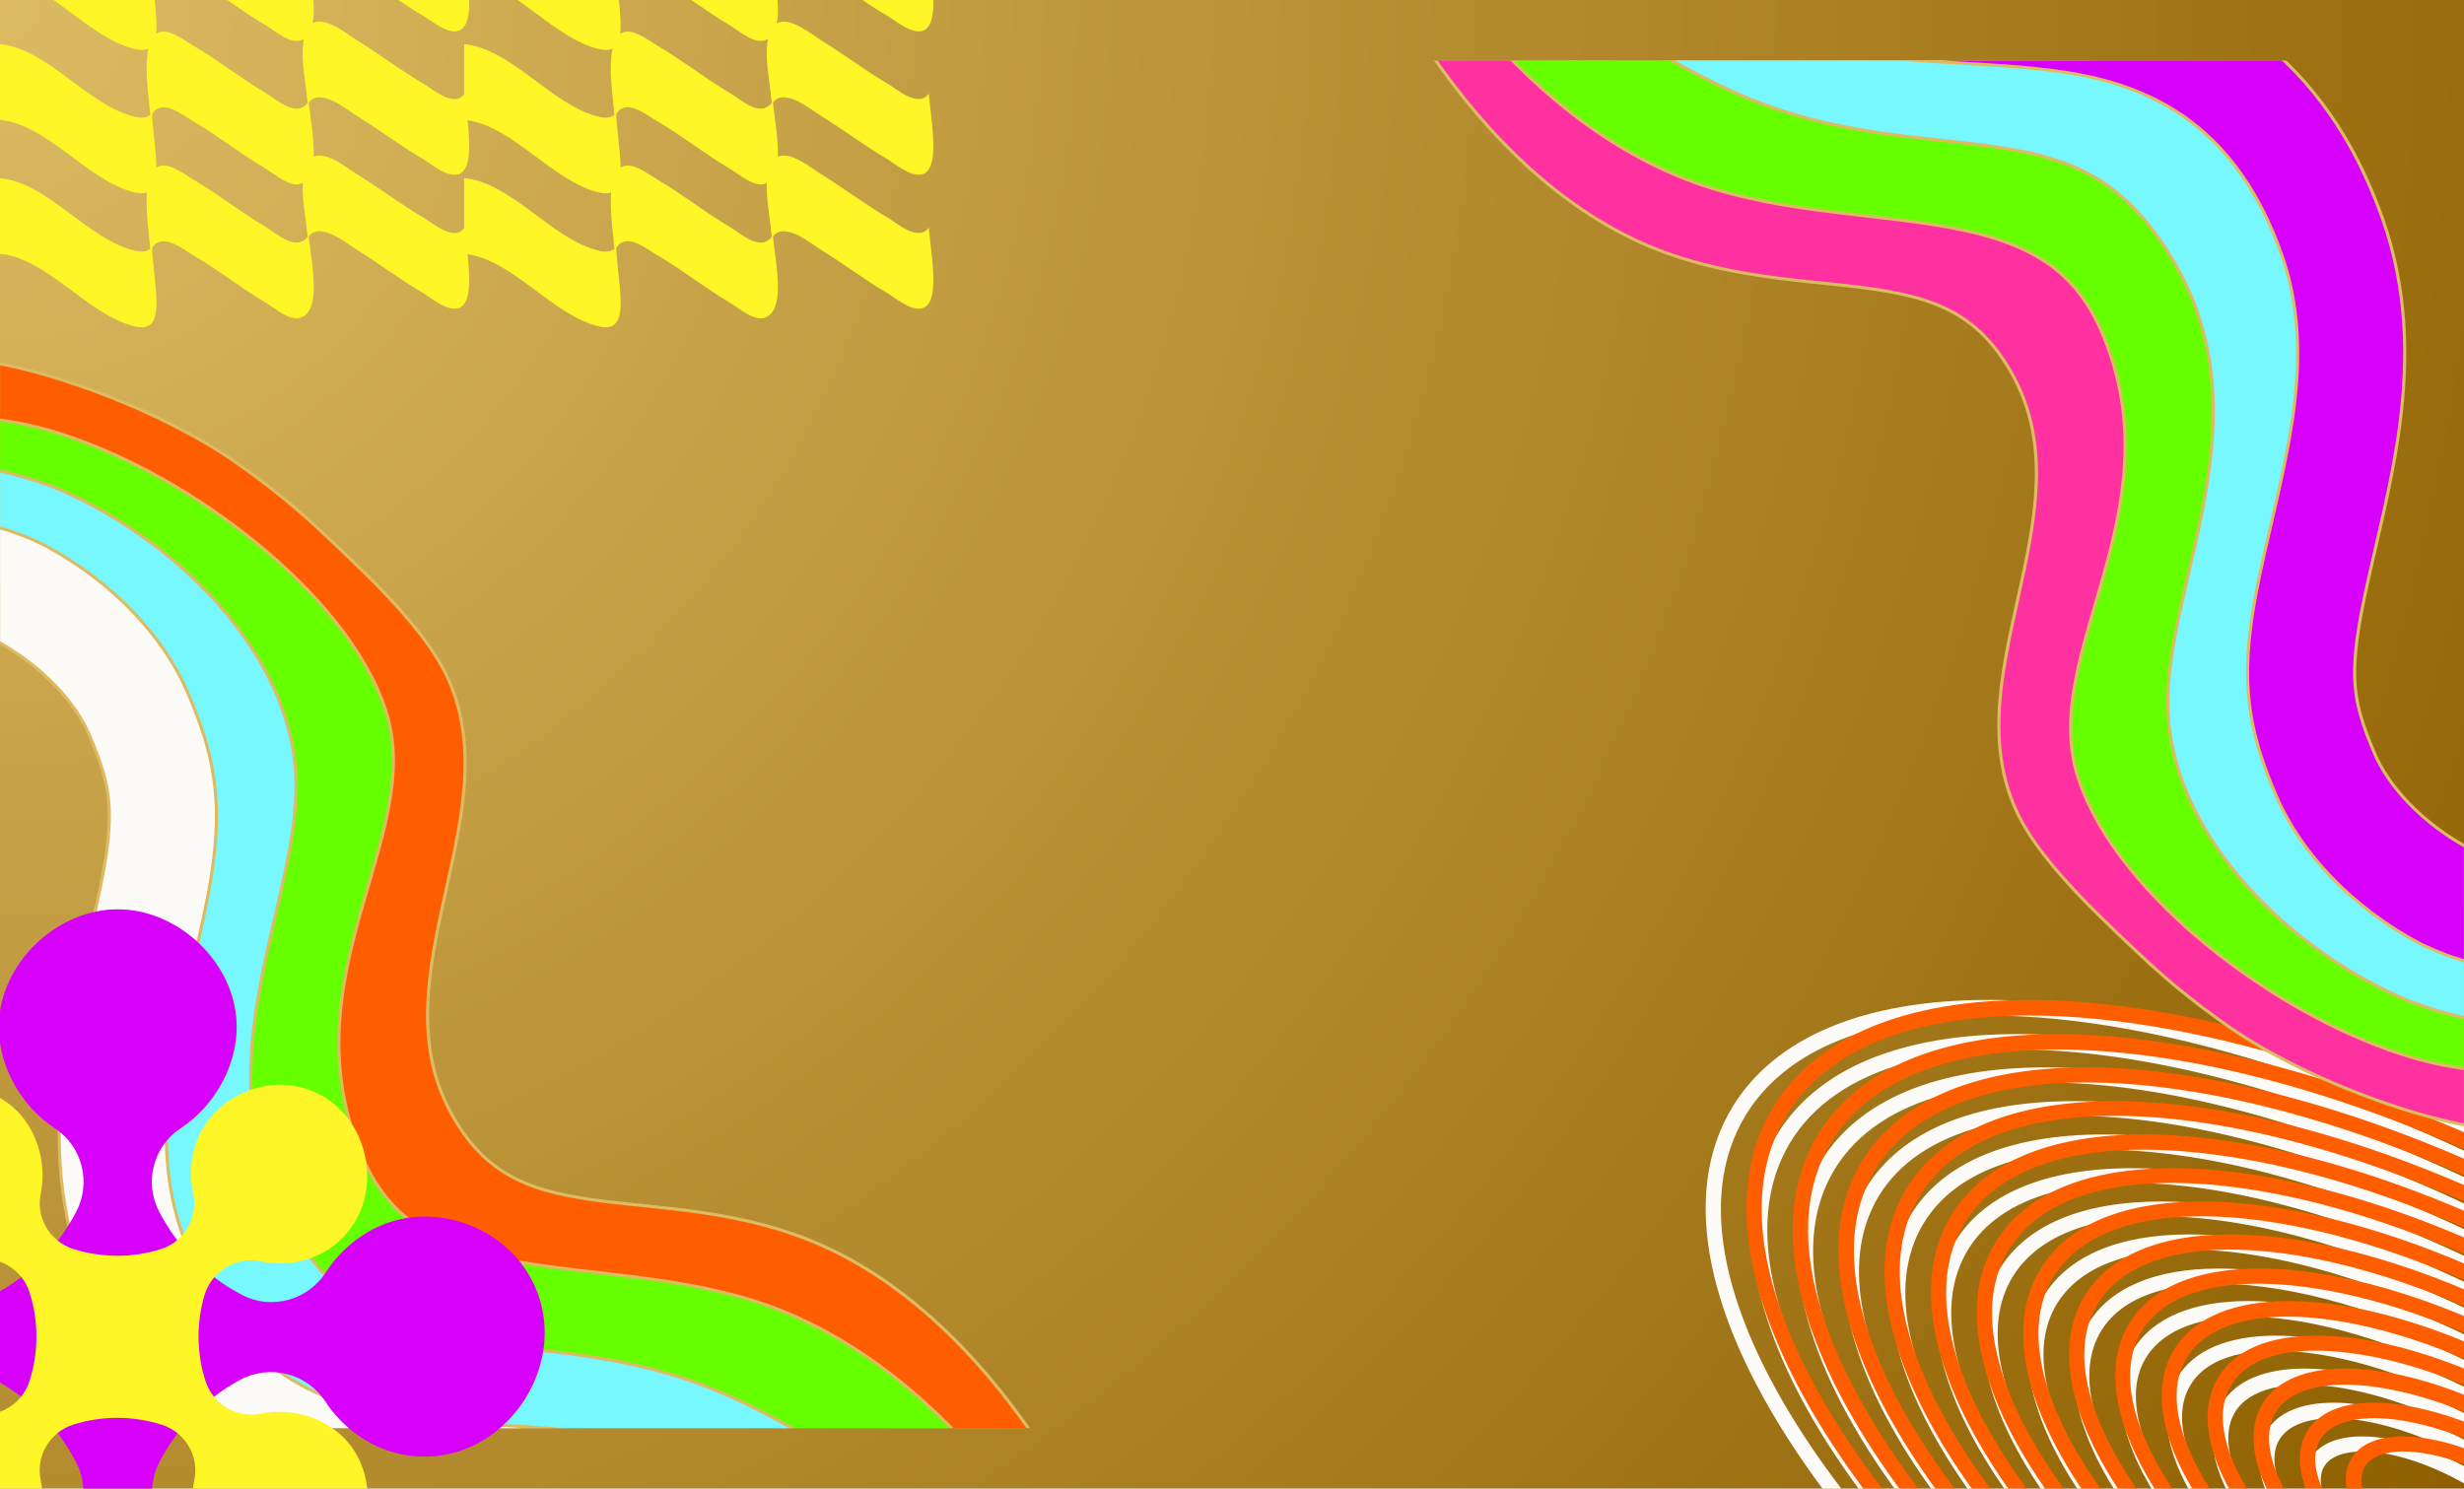 <svg xmlns="http://www.w3.org/2000/svg" xmlns:xlink="http://www.w3.org/1999/xlink" width="1324" zoomAndPan="magnify" viewBox="0 0 993 600" height="800" preserveAspectRatio="xMidYMid meet" version="1.0"><defs><radialGradient gradientTransform="matrix(1, 0, 0, 1, 0, 0)" gradientUnits="userSpaceOnUse" r="1160.194" cx="0" id="b77c79ef7f" cy="0" fx="0" fy="0"><stop stop-opacity="1" stop-color="rgb(86.577%, 73.16%, 38.647%)" offset="0"/><stop stop-opacity="1" stop-color="rgb(86.395%, 72.951%, 38.42%)" offset="0.008"/><stop stop-opacity="1" stop-color="rgb(86.275%, 72.81%, 38.268%)" offset="0.012"/><stop stop-opacity="1" stop-color="rgb(86.154%, 72.672%, 38.116%)" offset="0.016"/><stop stop-opacity="1" stop-color="rgb(86.032%, 72.531%, 37.965%)" offset="0.02"/><stop stop-opacity="1" stop-color="rgb(85.912%, 72.392%, 37.814%)" offset="0.023"/><stop stop-opacity="1" stop-color="rgb(85.791%, 72.253%, 37.662%)" offset="0.027"/><stop stop-opacity="1" stop-color="rgb(85.669%, 72.113%, 37.511%)" offset="0.031"/><stop stop-opacity="1" stop-color="rgb(85.548%, 71.974%, 37.36%)" offset="0.035"/><stop stop-opacity="1" stop-color="rgb(85.428%, 71.834%, 37.207%)" offset="0.039"/><stop stop-opacity="1" stop-color="rgb(85.306%, 71.695%, 37.056%)" offset="0.043"/><stop stop-opacity="1" stop-color="rgb(85.185%, 71.556%, 36.905%)" offset="0.047"/><stop stop-opacity="1" stop-color="rgb(85.065%, 71.416%, 36.752%)" offset="0.051"/><stop stop-opacity="1" stop-color="rgb(84.943%, 71.277%, 36.601%)" offset="0.055"/><stop stop-opacity="1" stop-color="rgb(84.822%, 71.138%, 36.45%)" offset="0.059"/><stop stop-opacity="1" stop-color="rgb(84.7%, 70.998%, 36.298%)" offset="0.062"/><stop stop-opacity="1" stop-color="rgb(84.579%, 70.859%, 36.147%)" offset="0.066"/><stop stop-opacity="1" stop-color="rgb(84.459%, 70.718%, 35.995%)" offset="0.07"/><stop stop-opacity="1" stop-color="rgb(84.337%, 70.58%, 35.843%)" offset="0.074"/><stop stop-opacity="1" stop-color="rgb(84.216%, 70.441%, 35.692%)" offset="0.078"/><stop stop-opacity="1" stop-color="rgb(84.096%, 70.3%, 35.541%)" offset="0.082"/><stop stop-opacity="1" stop-color="rgb(83.974%, 70.161%, 35.388%)" offset="0.086"/><stop stop-opacity="1" stop-color="rgb(83.853%, 70.021%, 35.237%)" offset="0.09"/><stop stop-opacity="1" stop-color="rgb(83.733%, 69.882%, 35.086%)" offset="0.094"/><stop stop-opacity="1" stop-color="rgb(83.611%, 69.743%, 34.933%)" offset="0.098"/><stop stop-opacity="1" stop-color="rgb(83.49%, 69.603%, 34.782%)" offset="0.102"/><stop stop-opacity="1" stop-color="rgb(83.368%, 69.464%, 34.631%)" offset="0.105"/><stop stop-opacity="1" stop-color="rgb(83.247%, 69.324%, 34.479%)" offset="0.109"/><stop stop-opacity="1" stop-color="rgb(83.127%, 69.185%, 34.328%)" offset="0.113"/><stop stop-opacity="1" stop-color="rgb(83.005%, 69.046%, 34.177%)" offset="0.117"/><stop stop-opacity="1" stop-color="rgb(82.884%, 68.906%, 34.024%)" offset="0.121"/><stop stop-opacity="1" stop-color="rgb(82.764%, 68.767%, 33.873%)" offset="0.125"/><stop stop-opacity="1" stop-color="rgb(82.642%, 68.626%, 33.722%)" offset="0.129"/><stop stop-opacity="1" stop-color="rgb(82.521%, 68.488%, 33.569%)" offset="0.133"/><stop stop-opacity="1" stop-color="rgb(82.401%, 68.349%, 33.418%)" offset="0.137"/><stop stop-opacity="1" stop-color="rgb(82.278%, 68.208%, 33.267%)" offset="0.141"/><stop stop-opacity="1" stop-color="rgb(82.158%, 68.069%, 33.115%)" offset="0.145"/><stop stop-opacity="1" stop-color="rgb(82.037%, 67.929%, 32.964%)" offset="0.148"/><stop stop-opacity="1" stop-color="rgb(81.915%, 67.79%, 32.812%)" offset="0.152"/><stop stop-opacity="1" stop-color="rgb(81.795%, 67.651%, 32.66%)" offset="0.156"/><stop stop-opacity="1" stop-color="rgb(81.673%, 67.511%, 32.509%)" offset="0.16"/><stop stop-opacity="1" stop-color="rgb(81.552%, 67.372%, 32.358%)" offset="0.164"/><stop stop-opacity="1" stop-color="rgb(81.432%, 67.233%, 32.205%)" offset="0.168"/><stop stop-opacity="1" stop-color="rgb(81.31%, 67.093%, 32.054%)" offset="0.172"/><stop stop-opacity="1" stop-color="rgb(81.189%, 66.954%, 31.903%)" offset="0.176"/><stop stop-opacity="1" stop-color="rgb(81.068%, 66.814%, 31.75%)" offset="0.18"/><stop stop-opacity="1" stop-color="rgb(80.946%, 66.675%, 31.599%)" offset="0.184"/><stop stop-opacity="1" stop-color="rgb(80.826%, 66.536%, 31.448%)" offset="0.188"/><stop stop-opacity="1" stop-color="rgb(80.705%, 66.396%, 31.296%)" offset="0.191"/><stop stop-opacity="1" stop-color="rgb(80.583%, 66.257%, 31.145%)" offset="0.195"/><stop stop-opacity="1" stop-color="rgb(80.463%, 66.116%, 30.994%)" offset="0.199"/><stop stop-opacity="1" stop-color="rgb(80.341%, 65.977%, 30.841%)" offset="0.203"/><stop stop-opacity="1" stop-color="rgb(80.22%, 65.839%, 30.69%)" offset="0.207"/><stop stop-opacity="1" stop-color="rgb(80.099%, 65.698%, 30.539%)" offset="0.211"/><stop stop-opacity="1" stop-color="rgb(79.977%, 65.559%, 30.386%)" offset="0.215"/><stop stop-opacity="1" stop-color="rgb(79.857%, 65.419%, 30.235%)" offset="0.219"/><stop stop-opacity="1" stop-color="rgb(79.736%, 65.28%, 30.084%)" offset="0.223"/><stop stop-opacity="1" stop-color="rgb(79.614%, 65.141%, 29.932%)" offset="0.227"/><stop stop-opacity="1" stop-color="rgb(79.494%, 65.001%, 29.781%)" offset="0.23"/><stop stop-opacity="1" stop-color="rgb(79.373%, 64.862%, 29.63%)" offset="0.234"/><stop stop-opacity="1" stop-color="rgb(79.251%, 64.722%, 29.477%)" offset="0.238"/><stop stop-opacity="1" stop-color="rgb(79.131%, 64.583%, 29.326%)" offset="0.242"/><stop stop-opacity="1" stop-color="rgb(79.01%, 64.444%, 29.175%)" offset="0.246"/><stop stop-opacity="1" stop-color="rgb(78.888%, 64.304%, 29.022%)" offset="0.25"/><stop stop-opacity="1" stop-color="rgb(78.706%, 64.095%, 28.795%)" offset="0.254"/><stop stop-opacity="1" stop-color="rgb(78.464%, 63.815%, 28.493%)" offset="0.262"/><stop stop-opacity="1" stop-color="rgb(78.223%, 63.538%, 28.189%)" offset="0.27"/><stop stop-opacity="1" stop-color="rgb(77.98%, 63.258%, 27.887%)" offset="0.277"/><stop stop-opacity="1" stop-color="rgb(77.737%, 62.979%, 27.583%)" offset="0.285"/><stop stop-opacity="1" stop-color="rgb(77.495%, 62.7%, 27.28%)" offset="0.293"/><stop stop-opacity="1" stop-color="rgb(77.254%, 62.421%, 26.978%)" offset="0.301"/><stop stop-opacity="1" stop-color="rgb(77.011%, 62.143%, 26.674%)" offset="0.309"/><stop stop-opacity="1" stop-color="rgb(76.768%, 61.864%, 26.37%)" offset="0.316"/><stop stop-opacity="1" stop-color="rgb(76.527%, 61.584%, 26.068%)" offset="0.324"/><stop stop-opacity="1" stop-color="rgb(76.285%, 61.305%, 25.764%)" offset="0.332"/><stop stop-opacity="1" stop-color="rgb(76.042%, 61.028%, 25.461%)" offset="0.34"/><stop stop-opacity="1" stop-color="rgb(75.8%, 60.748%, 25.159%)" offset="0.348"/><stop stop-opacity="1" stop-color="rgb(75.558%, 60.469%, 24.855%)" offset="0.355"/><stop stop-opacity="1" stop-color="rgb(75.316%, 60.19%, 24.551%)" offset="0.363"/><stop stop-opacity="1" stop-color="rgb(75.073%, 59.911%, 24.249%)" offset="0.371"/><stop stop-opacity="1" stop-color="rgb(74.832%, 59.633%, 23.946%)" offset="0.379"/><stop stop-opacity="1" stop-color="rgb(74.59%, 59.354%, 23.642%)" offset="0.387"/><stop stop-opacity="1" stop-color="rgb(74.347%, 59.074%, 23.34%)" offset="0.395"/><stop stop-opacity="1" stop-color="rgb(74.104%, 58.795%, 23.036%)" offset="0.402"/><stop stop-opacity="1" stop-color="rgb(73.863%, 58.516%, 22.733%)" offset="0.41"/><stop stop-opacity="1" stop-color="rgb(73.621%, 58.238%, 22.43%)" offset="0.418"/><stop stop-opacity="1" stop-color="rgb(73.378%, 57.959%, 22.127%)" offset="0.426"/><stop stop-opacity="1" stop-color="rgb(73.137%, 57.68%, 21.823%)" offset="0.434"/><stop stop-opacity="1" stop-color="rgb(72.894%, 57.401%, 21.521%)" offset="0.441"/><stop stop-opacity="1" stop-color="rgb(72.652%, 57.123%, 21.217%)" offset="0.449"/><stop stop-opacity="1" stop-color="rgb(72.409%, 56.844%, 20.914%)" offset="0.457"/><stop stop-opacity="1" stop-color="rgb(72.168%, 56.564%, 20.612%)" offset="0.465"/><stop stop-opacity="1" stop-color="rgb(71.925%, 56.285%, 20.308%)" offset="0.473"/><stop stop-opacity="1" stop-color="rgb(71.683%, 56.006%, 20.004%)" offset="0.48"/><stop stop-opacity="1" stop-color="rgb(71.44%, 55.728%, 19.702%)" offset="0.488"/><stop stop-opacity="1" stop-color="rgb(71.199%, 55.449%, 19.398%)" offset="0.496"/><stop stop-opacity="1" stop-color="rgb(71.017%, 55.24%, 19.171%)" offset="0.504"/><stop stop-opacity="1" stop-color="rgb(70.895%, 55.099%, 19.02%)" offset="0.508"/><stop stop-opacity="1" stop-color="rgb(70.775%, 54.961%, 18.869%)" offset="0.512"/><stop stop-opacity="1" stop-color="rgb(70.654%, 54.822%, 18.716%)" offset="0.516"/><stop stop-opacity="1" stop-color="rgb(70.532%, 54.681%, 18.565%)" offset="0.52"/><stop stop-opacity="1" stop-color="rgb(70.412%, 54.543%, 18.414%)" offset="0.523"/><stop stop-opacity="1" stop-color="rgb(70.291%, 54.402%, 18.262%)" offset="0.527"/><stop stop-opacity="1" stop-color="rgb(70.169%, 54.263%, 18.111%)" offset="0.531"/><stop stop-opacity="1" stop-color="rgb(70.049%, 54.124%, 17.96%)" offset="0.535"/><stop stop-opacity="1" stop-color="rgb(69.928%, 53.984%, 17.807%)" offset="0.539"/><stop stop-opacity="1" stop-color="rgb(69.806%, 53.845%, 17.656%)" offset="0.543"/><stop stop-opacity="1" stop-color="rgb(69.685%, 53.706%, 17.505%)" offset="0.547"/><stop stop-opacity="1" stop-color="rgb(69.563%, 53.566%, 17.352%)" offset="0.551"/><stop stop-opacity="1" stop-color="rgb(69.443%, 53.427%, 17.201%)" offset="0.555"/><stop stop-opacity="1" stop-color="rgb(69.322%, 53.287%, 17.05%)" offset="0.559"/><stop stop-opacity="1" stop-color="rgb(69.2%, 53.148%, 16.898%)" offset="0.562"/><stop stop-opacity="1" stop-color="rgb(69.08%, 53.009%, 16.747%)" offset="0.566"/><stop stop-opacity="1" stop-color="rgb(68.959%, 52.869%, 16.595%)" offset="0.57"/><stop stop-opacity="1" stop-color="rgb(68.837%, 52.73%, 16.443%)" offset="0.574"/><stop stop-opacity="1" stop-color="rgb(68.716%, 52.589%, 16.292%)" offset="0.578"/><stop stop-opacity="1" stop-color="rgb(68.596%, 52.451%, 16.141%)" offset="0.582"/><stop stop-opacity="1" stop-color="rgb(68.474%, 52.312%, 15.988%)" offset="0.586"/><stop stop-opacity="1" stop-color="rgb(68.353%, 52.171%, 15.837%)" offset="0.59"/><stop stop-opacity="1" stop-color="rgb(68.231%, 52.032%, 15.686%)" offset="0.594"/><stop stop-opacity="1" stop-color="rgb(68.111%, 51.892%, 15.533%)" offset="0.598"/><stop stop-opacity="1" stop-color="rgb(67.99%, 51.753%, 15.382%)" offset="0.602"/><stop stop-opacity="1" stop-color="rgb(67.868%, 51.614%, 15.231%)" offset="0.605"/><stop stop-opacity="1" stop-color="rgb(67.747%, 51.474%, 15.079%)" offset="0.609"/><stop stop-opacity="1" stop-color="rgb(67.627%, 51.335%, 14.928%)" offset="0.613"/><stop stop-opacity="1" stop-color="rgb(67.505%, 51.195%, 14.777%)" offset="0.617"/><stop stop-opacity="1" stop-color="rgb(67.384%, 51.056%, 14.624%)" offset="0.621"/><stop stop-opacity="1" stop-color="rgb(67.264%, 50.917%, 14.473%)" offset="0.625"/><stop stop-opacity="1" stop-color="rgb(67.082%, 50.706%, 14.246%)" offset="0.629"/><stop stop-opacity="1" stop-color="rgb(66.84%, 50.429%, 13.942%)" offset="0.637"/><stop stop-opacity="1" stop-color="rgb(66.597%, 50.15%, 13.64%)" offset="0.645"/><stop stop-opacity="1" stop-color="rgb(66.354%, 49.87%, 13.336%)" offset="0.652"/><stop stop-opacity="1" stop-color="rgb(66.113%, 49.591%, 13.033%)" offset="0.66"/><stop stop-opacity="1" stop-color="rgb(65.871%, 49.313%, 12.73%)" offset="0.668"/><stop stop-opacity="1" stop-color="rgb(65.628%, 49.034%, 12.427%)" offset="0.676"/><stop stop-opacity="1" stop-color="rgb(65.385%, 48.755%, 12.123%)" offset="0.684"/><stop stop-opacity="1" stop-color="rgb(65.144%, 48.476%, 11.821%)" offset="0.691"/><stop stop-opacity="1" stop-color="rgb(64.902%, 48.196%, 11.517%)" offset="0.699"/><stop stop-opacity="1" stop-color="rgb(64.659%, 47.919%, 11.214%)" offset="0.707"/><stop stop-opacity="1" stop-color="rgb(64.418%, 47.639%, 10.912%)" offset="0.715"/><stop stop-opacity="1" stop-color="rgb(64.175%, 47.36%, 10.608%)" offset="0.723"/><stop stop-opacity="1" stop-color="rgb(63.933%, 47.081%, 10.304%)" offset="0.73"/><stop stop-opacity="1" stop-color="rgb(63.69%, 46.803%, 10.002%)" offset="0.738"/><stop stop-opacity="1" stop-color="rgb(63.449%, 46.524%, 9.698%)" offset="0.746"/><stop stop-opacity="1" stop-color="rgb(63.268%, 46.315%, 9.471%)" offset="0.754"/><stop stop-opacity="1" stop-color="rgb(63.145%, 46.175%, 9.32%)" offset="0.758"/><stop stop-opacity="1" stop-color="rgb(63.025%, 46.036%, 9.169%)" offset="0.762"/><stop stop-opacity="1" stop-color="rgb(62.904%, 45.897%, 9.016%)" offset="0.766"/><stop stop-opacity="1" stop-color="rgb(62.782%, 45.757%, 8.865%)" offset="0.77"/><stop stop-opacity="1" stop-color="rgb(62.662%, 45.618%, 8.714%)" offset="0.773"/><stop stop-opacity="1" stop-color="rgb(62.541%, 45.477%, 8.562%)" offset="0.777"/><stop stop-opacity="1" stop-color="rgb(62.419%, 45.338%, 8.411%)" offset="0.781"/><stop stop-opacity="1" stop-color="rgb(62.299%, 45.2%, 8.26%)" offset="0.785"/><stop stop-opacity="1" stop-color="rgb(62.177%, 45.059%, 8.107%)" offset="0.789"/><stop stop-opacity="1" stop-color="rgb(62.056%, 44.92%, 7.956%)" offset="0.793"/><stop stop-opacity="1" stop-color="rgb(61.935%, 44.78%, 7.805%)" offset="0.797"/><stop stop-opacity="1" stop-color="rgb(61.813%, 44.641%, 7.652%)" offset="0.801"/><stop stop-opacity="1" stop-color="rgb(61.693%, 44.502%, 7.501%)" offset="0.805"/><stop stop-opacity="1" stop-color="rgb(61.572%, 44.362%, 7.35%)" offset="0.809"/><stop stop-opacity="1" stop-color="rgb(61.45%, 44.223%, 7.198%)" offset="0.812"/><stop stop-opacity="1" stop-color="rgb(61.269%, 44.014%, 6.97%)" offset="0.816"/><stop stop-opacity="1" stop-color="rgb(61.028%, 43.735%, 6.668%)" offset="0.824"/><stop stop-opacity="1" stop-color="rgb(60.785%, 43.456%, 6.364%)" offset="0.832"/><stop stop-opacity="1" stop-color="rgb(60.542%, 43.176%, 6.061%)" offset="0.84"/><stop stop-opacity="1" stop-color="rgb(60.3%, 42.899%, 5.759%)" offset="0.848"/><stop stop-opacity="1" stop-color="rgb(60.059%, 42.619%, 5.455%)" offset="0.855"/><stop stop-opacity="1" stop-color="rgb(59.816%, 42.34%, 5.151%)" offset="0.863"/><stop stop-opacity="1" stop-color="rgb(59.573%, 42.061%, 4.849%)" offset="0.871"/><stop stop-opacity="1" stop-color="rgb(59.392%, 41.852%, 4.622%)" offset="0.879"/><stop stop-opacity="1" stop-color="rgb(59.271%, 41.713%, 4.469%)" offset="0.883"/><stop stop-opacity="1" stop-color="rgb(59.149%, 41.573%, 4.318%)" offset="0.887"/><stop stop-opacity="1" stop-color="rgb(59.029%, 41.434%, 4.167%)" offset="0.891"/><stop stop-opacity="1" stop-color="rgb(58.908%, 41.295%, 4.015%)" offset="0.895"/><stop stop-opacity="1" stop-color="rgb(58.786%, 41.154%, 3.864%)" offset="0.898"/><stop stop-opacity="1" stop-color="rgb(58.665%, 41.016%, 3.712%)" offset="0.902"/><stop stop-opacity="1" stop-color="rgb(58.545%, 40.875%, 3.56%)" offset="0.906"/><stop stop-opacity="1" stop-color="rgb(58.363%, 40.666%, 3.333%)" offset="0.91"/><stop stop-opacity="1" stop-color="rgb(58.121%, 40.387%, 3.03%)" offset="0.918"/><stop stop-opacity="1" stop-color="rgb(57.878%, 40.109%, 2.727%)" offset="0.926"/><stop stop-opacity="1" stop-color="rgb(57.635%, 39.83%, 2.423%)" offset="0.934"/><stop stop-opacity="1" stop-color="rgb(57.454%, 39.621%, 2.196%)" offset="0.941"/><stop stop-opacity="1" stop-color="rgb(57.333%, 39.482%, 2.045%)" offset="0.945"/><stop stop-opacity="1" stop-color="rgb(57.213%, 39.342%, 1.894%)" offset="0.949"/><stop stop-opacity="1" stop-color="rgb(57.091%, 39.203%, 1.741%)" offset="0.953"/><stop stop-opacity="1" stop-color="rgb(56.909%, 38.994%, 1.514%)" offset="0.957"/><stop stop-opacity="1" stop-color="rgb(56.668%, 38.715%, 1.212%)" offset="0.965"/><stop stop-opacity="1" stop-color="rgb(56.487%, 38.506%, 0.984%)" offset="0.973"/><stop stop-opacity="1" stop-color="rgb(56.364%, 38.365%, 0.832%)" offset="0.977"/><stop stop-opacity="1" stop-color="rgb(56.183%, 38.156%, 0.604%)" offset="0.98"/><stop stop-opacity="1" stop-color="rgb(56.001%, 37.947%, 0.377%)" offset="0.988"/><stop stop-opacity="1" stop-color="rgb(55.82%, 37.738%, 0.151%)" offset="0.992"/><stop stop-opacity="1" stop-color="rgb(55.699%, 37.599%, 0%)" offset="1"/></radialGradient><clipPath id="5cd57099cd"><path d="M 187.051 0 L 377 0 L 377 132 L 187.051 132 Z M 187.051 0 " clip-rule="nonzero"/></clipPath><clipPath id="85d9ac172f"><path d="M 0.047 134.625 L 471.609 134.625 L 471.609 575.625 L 0.047 575.625 Z M 0.047 134.625 " clip-rule="nonzero"/></clipPath><clipPath id="a4737175da"><path d="M 521.387 24.375 L 992.953 24.375 L 992.953 465.375 L 521.387 465.375 Z M 521.387 24.375 " clip-rule="nonzero"/></clipPath><clipPath id="7681919e44"><path d="M 0 366.512 L 220 366.512 L 220 600 L 0 600 Z M 0 366.512 " clip-rule="nonzero"/></clipPath></defs><rect x="-99.3" width="1191.6" fill="#ffffff" y="-60" height="720" fill-opacity="1"/><rect x="-99.3" fill="url(#b77c79ef7f)" width="1191.6" y="-60" height="720"/><g clip-path="url(#5cd57099cd)"><path fill="#fff627" d="M 248.316 100.027 C 252.25 93.344 260.598 100.359 265.191 103.047 C 274.883 108.711 284.242 116.137 293.922 121.852 C 298.277 124.422 304.797 130.613 309.559 127.406 C 316.285 122.871 312.629 106.148 311.488 95.281 C 316.258 89.23 326.633 98.074 330.605 100.52 C 339.75 106.148 348.672 112.949 357.867 118.305 C 361.176 120.23 371.93 129.77 375.199 120.363 C 377.352 114.188 375.316 102.18 374.285 91.738 C 370.266 97.785 360.914 89.57 357.867 87.797 C 348.672 82.441 339.75 75.645 330.605 70.012 C 327.121 67.867 318.707 60.797 313.473 63.18 C 313.742 56.355 312.168 47.785 311.488 41.297 C 316.258 35.246 326.633 44.086 330.605 46.531 C 339.75 52.164 348.672 58.961 357.867 64.316 C 361.176 66.242 371.93 75.781 375.199 66.375 C 377.352 60.199 375.316 48.191 374.285 37.75 C 370.266 43.797 360.914 35.582 357.867 33.809 C 348.672 28.453 339.75 21.656 330.605 16.027 C 327.02 13.82 318.219 6.398 313.027 9.422 C 314.449 2.262 312.312 -8.648 311.488 -16.504 C 316.258 -22.555 326.633 -13.711 330.605 -11.266 C 339.75 -5.637 348.672 1.164 357.867 6.52 C 361.176 8.445 371.93 17.984 375.199 8.578 C 377.352 2.402 375.316 -9.605 374.285 -20.047 C 370.266 -14 360.914 -22.215 357.867 -23.988 C 348.672 -29.344 339.75 -36.141 330.605 -41.773 C 325.219 -45.086 308.062 -60.172 309.062 -33.941 C 309.238 -29.316 310.441 -22.664 311.035 -16.273 C 310.609 -15.734 310.121 -15.266 309.559 -14.887 C 304.797 -11.68 298.277 -17.871 293.922 -20.441 C 284.242 -26.156 274.883 -33.582 265.191 -39.246 C 259.094 -42.809 246.395 -54.004 246.152 -30.699 C 246.086 -24.453 247.035 -17.59 247.625 -11.508 C 246.309 -10.402 244.379 -10.047 241.594 -10.684 C 222.578 -15.047 206.453 -38.125 187.043 -40 C 187.043 -29.832 187.043 -19.664 187.043 -9.492 C 206.453 -7.621 222.578 15.461 241.594 19.824 C 243.887 20.348 245.602 20.199 246.871 19.512 C 246.441 21.496 246.184 23.988 246.152 27.102 C 246.086 33.348 247.035 40.211 247.625 46.289 C 246.309 47.398 244.379 47.754 241.594 47.113 C 222.578 42.75 206.453 19.672 187.043 17.797 C 187.043 27.965 187.043 38.137 187.043 48.305 C 206.453 50.18 222.578 73.258 241.594 77.621 C 243.562 78.07 245.102 78.027 246.301 77.57 C 246.215 78.645 246.164 79.812 246.152 81.086 C 246.086 87.332 247.035 94.195 247.625 100.273 C 246.309 101.383 244.379 101.738 241.594 101.102 C 222.578 96.738 206.453 73.66 187.043 71.785 C 187.043 81.953 187.043 92.121 187.043 102.293 C 206.453 104.164 222.578 127.246 241.594 131.609 C 254.445 134.555 249.203 116.41 248.316 100.027 Z M 265.191 18.551 C 261.152 16.191 254.219 10.488 249.926 13.672 C 250.727 7.418 248.816 -2.453 248.316 -11.758 C 252.25 -18.441 260.598 -11.426 265.191 -8.738 C 274.883 -3.074 284.242 4.352 293.922 10.066 C 298.266 12.629 304.766 18.797 309.523 15.641 C 309.109 17.766 308.934 20.465 309.062 23.855 C 309.238 28.48 310.441 35.137 311.035 41.523 C 310.609 42.066 310.121 42.531 309.559 42.91 C 304.797 46.117 298.277 39.926 293.922 37.355 C 284.242 31.641 274.883 24.215 265.191 18.551 Z M 265.191 72.539 C 261.215 70.215 254.422 64.641 250.117 67.523 C 250.047 61.469 248.723 53.57 248.312 46.039 C 252.25 39.355 260.598 46.371 265.191 49.059 C 274.883 54.723 284.242 62.148 293.922 67.863 C 298.129 70.348 304.359 76.207 309.066 73.711 C 309.012 74.961 309.004 76.328 309.062 77.844 C 309.238 82.469 310.441 89.121 311.035 95.512 C 310.609 96.051 310.121 96.52 309.559 96.898 C 304.797 100.105 298.277 93.914 293.922 91.344 C 284.242 85.629 274.883 78.203 265.191 72.539 Z M 265.191 72.539 " fill-opacity="1" fill-rule="nonzero"/></g><path fill="#fff627" d="M 61.258 100.027 C 65.195 93.344 73.543 100.359 78.137 103.047 C 87.828 108.711 97.188 116.137 106.867 121.852 C 111.223 124.422 117.742 130.613 122.504 127.406 C 129.23 122.871 125.574 106.148 124.434 95.281 C 129.203 89.23 139.578 98.074 143.551 100.52 C 152.695 106.148 161.617 112.949 170.812 118.305 C 174.121 120.23 184.875 129.77 188.145 120.363 C 190.293 114.188 188.262 102.18 187.23 91.738 C 183.211 97.785 173.859 89.57 170.812 87.797 C 161.617 82.441 152.695 75.645 143.551 70.012 C 140.062 67.867 131.652 60.797 126.418 63.18 C 126.688 56.355 125.113 47.785 124.434 41.297 C 129.203 35.246 139.578 44.086 143.551 46.531 C 152.695 52.164 161.617 58.961 170.812 64.316 C 174.121 66.242 184.875 75.781 188.145 66.375 C 190.293 60.199 188.262 48.191 187.23 37.75 C 183.211 43.797 173.859 35.582 170.812 33.809 C 161.617 28.453 152.695 21.656 143.551 16.027 C 139.965 13.82 131.164 6.398 125.973 9.422 C 127.395 2.262 125.258 -8.648 124.434 -16.504 C 129.203 -22.555 139.578 -13.711 143.551 -11.266 C 152.695 -5.637 161.617 1.164 170.812 6.52 C 174.121 8.445 184.875 17.984 188.145 8.578 C 190.293 2.402 188.262 -9.605 187.23 -20.047 C 183.211 -14 173.859 -22.215 170.812 -23.988 C 161.617 -29.344 152.695 -36.141 143.551 -41.773 C 138.164 -45.086 121.004 -60.172 122.008 -33.941 C 122.184 -29.316 123.387 -22.664 123.98 -16.273 C 123.555 -15.734 123.066 -15.266 122.504 -14.887 C 117.742 -11.68 111.223 -17.871 106.867 -20.441 C 97.188 -26.156 87.828 -33.582 78.137 -39.246 C 72.039 -42.809 59.34 -54.004 59.094 -30.699 C 59.031 -24.453 59.98 -17.59 60.566 -11.508 C 59.254 -10.402 57.324 -10.047 54.539 -10.684 C 35.52 -15.047 19.398 -38.125 -0.016 -40 C -0.016 -29.832 -0.016 -19.664 -0.016 -9.492 C 19.398 -7.621 35.52 15.461 54.539 19.824 C 56.832 20.348 58.547 20.199 59.816 19.512 C 59.383 21.496 59.129 23.988 59.094 27.102 C 59.031 33.348 59.98 40.211 60.566 46.289 C 59.254 47.398 57.324 47.754 54.539 47.113 C 35.52 42.75 19.398 19.672 -0.016 17.797 C -0.016 27.965 -0.016 38.137 -0.016 48.305 C 19.398 50.18 35.52 73.258 54.539 77.621 C 56.504 78.07 58.047 78.027 59.246 77.57 C 59.16 78.645 59.109 79.812 59.094 81.086 C 59.031 87.332 59.98 94.195 60.566 100.273 C 59.254 101.383 57.324 101.738 54.539 101.102 C 35.52 96.738 19.398 73.66 -0.016 71.785 C -0.016 81.953 -0.016 92.121 -0.016 102.293 C 19.398 104.164 35.52 127.246 54.539 131.609 C 67.387 134.555 62.145 116.41 61.258 100.027 Z M 78.137 18.551 C 74.098 16.191 67.164 10.488 62.871 13.672 C 63.668 7.418 61.762 -2.453 61.258 -11.758 C 65.195 -18.441 73.543 -11.426 78.137 -8.738 C 87.828 -3.074 97.188 4.352 106.867 10.066 C 111.211 12.629 117.711 18.797 122.469 15.641 C 122.055 17.766 121.879 20.465 122.008 23.855 C 122.184 28.48 123.387 35.137 123.98 41.523 C 123.555 42.066 123.066 42.531 122.504 42.91 C 117.742 46.117 111.223 39.926 106.867 37.355 C 97.188 31.641 87.828 24.215 78.137 18.551 Z M 78.137 72.539 C 74.156 70.215 67.367 64.641 63.062 67.523 C 62.992 61.469 61.668 53.57 61.258 46.039 C 65.195 39.355 73.543 46.371 78.137 49.059 C 87.828 54.723 97.188 62.148 106.867 67.863 C 111.074 70.348 117.305 76.207 122.012 73.711 C 121.953 74.961 121.949 76.328 122.008 77.844 C 122.184 82.469 123.387 89.121 123.98 95.512 C 123.555 96.051 123.066 96.52 122.504 96.898 C 117.742 100.105 111.223 93.914 106.867 91.344 C 97.188 85.629 87.828 78.203 78.137 72.539 Z M 78.137 72.539 " fill-opacity="1" fill-rule="nonzero"/><g clip-path="url(#85d9ac172f)"><path stroke-linecap="round" transform="matrix(0.181, -0.378, 0.378, 0.181, -613.332, 327.589)" fill="none" stroke-linejoin="miter" d="M -372.471 -666.321 C -328.062 -653.13 -284.101 -641.894 -239.605 -622.116 C -210.245 -609.063 -179.185 -591.474 -148.452 -568.772 C -121.128 -548.583 -93.589 -527.445 -58.371 -497.207 C -23.897 -467.617 8.974 -433.751 20.953 -391.018 C 45.242 -304.318 -43.253 -128.918 41.501 1.63 C 124.481 129.432 274.614 84.503 380.631 108.82 C 436.243 121.579 503.798 153.194 568.031 216.794 C 621.203 269.44 667.465 338.55 702.258 401 C 752.635 491.41 788.968 566.694 782.143 641.036 C 775.332 715.732 763.286 717.515 737.409 785.451 C 692.143 905.905 865.188 918.502 938.302 1058.736 C 962.872 1105.848 975.614 1152.666 982.275 1201.024 C 987.427 1238.042 990.146 1282.922 987.944 1322.468 C 987.589 1330.227 987.041 1345.131 983.645 1367.073 C 980.172 1389.827 975.551 1410.629 971.564 1426.875 C 964.841 1454.308 952.884 1490.311 942.755 1520.042 C 929.376 1559.274 913.87 1595.825 897.08 1617.158 C 819.935 1715.148 607.039 1660.182 507.637 1819.804 C 418.35 1963.189 554.751 2072.547 546.322 2237.191 C 536.639 2426.121 364.198 2599.279 364.198 2599.279 " stroke="#ddbb63" stroke-width="106" stroke-opacity="1" stroke-miterlimit="10"/><path stroke-linecap="round" transform="matrix(0.181, -0.378, 0.378, 0.181, -613.332, 327.589)" fill="none" stroke-linejoin="miter" d="M -372.471 -666.321 C -328.062 -653.13 -284.101 -641.894 -239.605 -622.116 C -210.245 -609.063 -179.185 -591.474 -148.452 -568.772 C -121.128 -548.583 -93.589 -527.445 -58.371 -497.207 C -23.897 -467.617 8.974 -433.751 20.953 -391.018 C 45.242 -304.318 -43.253 -128.918 41.501 1.63 C 124.481 129.432 274.614 84.503 380.631 108.82 C 436.243 121.579 503.798 153.194 568.031 216.794 C 621.203 269.44 667.465 338.55 702.258 401 C 752.635 491.41 788.968 566.694 782.143 641.036 C 775.332 715.732 763.286 717.515 737.409 785.451 C 692.143 905.905 865.188 918.502 938.302 1058.736 C 962.872 1105.848 975.614 1152.666 982.275 1201.024 C 987.427 1238.042 990.146 1282.922 987.944 1322.468 C 987.589 1330.227 987.041 1345.131 983.645 1367.073 C 980.172 1389.827 975.551 1410.629 971.564 1426.875 C 964.841 1454.308 952.884 1490.311 942.755 1520.042 C 929.376 1559.274 913.87 1595.825 897.08 1617.158 C 819.935 1715.148 607.039 1660.182 507.637 1819.804 C 418.35 1963.189 554.751 2072.547 546.322 2237.191 C 536.639 2426.121 364.198 2599.279 364.198 2599.279 " stroke="#ff5e00" stroke-width="100" stroke-opacity="1" stroke-miterlimit="10"/><path stroke-linecap="round" transform="matrix(0.181, -0.378, 0.378, 0.181, -613.332, 327.589)" fill="none" stroke-linejoin="miter" d="M -447.697 -634.26 C -185.76 -583.917 -66.255 -449.425 -47.727 -378.82 C -25.587 -294.501 -135.979 -122.013 -42.372 46.534 C 51.243 215.076 232.676 134.278 394.563 188.837 C 477.848 216.91 564.02 279.528 630.381 370.282 C 691.7 454.127 713.497 495.86 721.357 534.507 C 735.067 603.044 720.105 646.337 700.141 683.91 C 653.775 769.13 627.105 820.282 663.694 881.865 C 705.148 951.545 806.057 983.659 860.598 1055.901 C 918.497 1132.819 930.564 1190.73 934.931 1222.577 C 951.466 1342.986 914.455 1509.014 845.031 1575.087 C 774.149 1642.558 584.826 1589.084 449.05 1738.847 C 314.77 1886.966 465.446 2046.853 473.537 2213.225 C 482.527 2398.334 340.883 2570.961 340.883 2570.961 " stroke="#ddbb63" stroke-width="106" stroke-opacity="1" stroke-miterlimit="10"/><path stroke-linecap="round" transform="matrix(0.181, -0.378, 0.378, 0.181, -613.332, 327.589)" fill="none" stroke-linejoin="miter" d="M -447.697 -634.26 C -185.76 -583.917 -66.255 -449.425 -47.727 -378.82 C -25.587 -294.501 -135.979 -122.013 -42.372 46.534 C 51.243 215.076 232.676 134.278 394.563 188.837 C 477.848 216.91 564.02 279.528 630.381 370.282 C 691.7 454.127 713.497 495.86 721.357 534.507 C 735.067 603.044 720.105 646.337 700.141 683.91 C 653.775 769.13 627.105 820.282 663.694 881.865 C 705.148 951.545 806.057 983.659 860.598 1055.901 C 918.497 1132.819 930.564 1190.73 934.931 1222.577 C 951.466 1342.986 914.455 1509.014 845.031 1575.087 C 774.149 1642.558 584.826 1589.084 449.05 1738.847 C 314.77 1886.966 465.446 2046.853 473.537 2213.225 C 482.527 2398.334 340.883 2570.961 340.883 2570.961 " stroke="#66ff00" stroke-width="100" stroke-opacity="1" stroke-miterlimit="10"/><path stroke-linecap="round" transform="matrix(0.181, -0.378, 0.378, 0.181, -602.704, 264.446)" fill="none" stroke-linejoin="miter" d="M -581.595 -543.29 C -373.629 -492.921 -306.717 -380.219 -288.045 -320.391 C -258.37 -225.284 -371.858 -26.288 -260.236 150.647 C -148.626 327.577 -9.333 265.063 133.112 295.868 C 205.508 311.532 298.54 347.416 395.927 426.522 C 416.886 443.479 455.221 472.611 476.917 526.618 C 498.602 580.62 506.599 627.494 470.769 712.157 C 436.012 794.398 386.282 848.552 407.956 917.44 C 454.957 1066.894 716.512 1029.113 738.604 1276.378 C 744.347 1388.131 698.163 1514.755 614.676 1558.606 C 518.802 1608.959 318.697 1589.491 205.341 1754.73 C 78.408 1939.749 226.308 2045.551 230.601 2239.035 C 234.661 2421.819 153.52 2583.485 153.52 2583.485 " stroke="#ddbb63" stroke-width="106" stroke-opacity="1" stroke-miterlimit="10"/><path stroke-linecap="round" transform="matrix(0.181, -0.378, 0.378, 0.181, -602.704, 264.446)" fill="none" stroke-linejoin="miter" d="M -581.595 -543.29 C -373.629 -492.921 -306.717 -380.219 -288.045 -320.391 C -258.37 -225.284 -371.858 -26.288 -260.236 150.647 C -148.626 327.577 -9.333 265.063 133.112 295.868 C 205.508 311.532 298.54 347.416 395.927 426.522 C 416.886 443.479 455.221 472.611 476.917 526.618 C 498.602 580.62 506.599 627.494 470.769 712.157 C 436.012 794.398 386.282 848.552 407.956 917.44 C 454.957 1066.894 716.512 1029.113 738.604 1276.378 C 744.347 1388.131 698.163 1514.755 614.676 1558.606 C 518.802 1608.959 318.697 1589.491 205.341 1754.73 C 78.408 1939.749 226.308 2045.551 230.601 2239.035 C 234.661 2421.819 153.52 2583.485 153.52 2583.485 " stroke="#77f8ff" stroke-width="100" stroke-opacity="1" stroke-miterlimit="10"/><path stroke-linecap="round" transform="matrix(0.181, -0.378, 0.378, 0.181, -602.704, 264.446)" fill="none" stroke-linejoin="miter" d="M -669.592 -511.288 C -490.63 -482.422 -407.471 -412.356 -372.052 -318.39 C -313.625 -174.419 -461.659 16.798 -334.142 218.188 C -206.625 419.578 -9.333 337.066 133.112 367.871 C 185.271 379.15 234.728 396.168 305.179 442.137 C 367.726 483.164 412.334 558.37 403.14 636.186 C 389.531 757.651 275.247 831.546 312.329 936.18 C 350.792 1045.7 451.263 1058.073 570.822 1116.911 C 667.585 1164.851 684.292 1235.211 684.306 1286.69 C 681.646 1351.866 658.161 1407.291 629.03 1440.628 C 586.064 1489.809 555.373 1510.487 470.046 1531.25 C 366.3 1556.498 246.946 1570.742 158.674 1659.266 C 54.746 1763.491 48.207 1871.018 76.116 1967.205 C 102.919 2059.542 152.269 2136.699 160.401 2224.791 C 176.398 2397.861 99.388 2528.241 99.388 2528.241 " stroke="#ddbb63" stroke-width="106" stroke-opacity="1" stroke-miterlimit="10"/><path stroke-linecap="round" transform="matrix(0.181, -0.378, 0.378, 0.181, -602.704, 264.446)" fill="none" stroke-linejoin="miter" d="M -669.592 -511.288 C -490.63 -482.422 -407.471 -412.356 -372.052 -318.39 C -313.625 -174.419 -461.659 16.798 -334.142 218.188 C -206.625 419.578 -9.333 337.066 133.112 367.871 C 185.271 379.15 234.728 396.168 305.179 442.137 C 367.726 483.164 412.334 558.37 403.14 636.186 C 389.531 757.651 275.247 831.546 312.329 936.18 C 350.792 1045.7 451.263 1058.073 570.822 1116.911 C 667.585 1164.851 684.292 1235.211 684.306 1286.69 C 681.646 1351.866 658.161 1407.291 629.03 1440.628 C 586.064 1489.809 555.373 1510.487 470.046 1531.25 C 366.3 1556.498 246.946 1570.742 158.674 1659.266 C 54.746 1763.491 48.207 1871.018 76.116 1967.205 C 102.919 2059.542 152.269 2136.699 160.401 2224.791 C 176.398 2397.861 99.388 2528.241 99.388 2528.241 " stroke="#fcfbf8" stroke-width="100" stroke-opacity="1" stroke-miterlimit="10"/></g><path fill="#fcfbf8" d="M 1271.383 794.184 C 1250.305 829.203 1200.328 843.652 1130.801 834.812 C 1062.125 826.141 982.402 795.883 906.246 749.648 C 830.09 703.41 766.344 646.633 727.078 589.688 C 687.301 532.059 676.93 481.234 698.18 446.215 C 715.348 417.996 751.387 403.039 801.191 403.039 C 812.922 403.039 825.5 403.887 838.762 405.586 C 907.438 414.258 987.16 444.516 1063.316 490.754 C 1139.473 536.988 1203.219 593.766 1242.484 650.715 C 1282.434 708.34 1292.633 759.168 1271.383 794.184 Z M 1237.555 654.281 C 1198.629 598.188 1135.73 541.918 1060.258 496.191 C 966.762 439.414 871.398 409.328 801.363 409.328 C 755.125 409.328 719.938 422.418 703.449 449.613 C 683.559 482.422 693.758 530.871 732.176 586.457 C 771.105 642.555 834 698.82 909.477 744.547 C 1002.969 801.324 1098.336 831.414 1168.371 831.414 C 1214.605 831.414 1249.797 818.324 1266.285 791.125 C 1286.004 758.148 1275.805 709.699 1237.555 654.281 Z M 1121.621 821.555 C 1057.367 813.395 982.57 785.176 911.176 741.828 C 839.781 698.48 780.113 645.273 743.227 591.898 C 705.828 537.84 696.309 490.074 716.199 457.266 C 732.348 430.746 766.004 416.809 812.922 416.809 C 823.973 416.809 835.699 417.656 848.109 419.188 C 912.367 427.348 987.16 455.566 1058.559 498.914 C 1129.953 542.258 1189.617 595.465 1226.508 648.844 C 1263.906 702.898 1273.426 750.668 1253.535 783.477 C 1233.645 816.113 1186.73 829.711 1121.621 821.555 Z M 1221.406 652.242 C 1185.027 599.715 1126.043 547.02 1055.328 504.184 C 984.609 461.344 910.664 433.297 847.258 425.305 C 784.703 417.488 739.996 429.895 721.469 460.496 C 702.938 491.094 712.457 536.48 748.324 588.496 C 784.703 641.023 843.691 693.719 914.406 736.559 C 1001.949 789.766 1091.195 817.984 1156.812 817.984 C 1199.988 817.984 1232.965 805.742 1248.266 780.246 C 1266.793 749.477 1257.273 704.09 1221.406 652.242 Z M 1112.273 808.125 C 1052.266 800.473 982.57 774.125 915.934 733.668 C 849.301 693.211 793.543 643.574 759.203 593.938 C 724.355 543.449 715.348 498.742 733.875 468.145 C 749.004 443.324 780.453 430.234 824.312 430.234 C 834.68 430.234 845.559 430.918 857.117 432.445 C 917.125 440.094 986.82 466.445 1053.457 506.902 C 1120.094 547.359 1175.852 596.996 1210.188 646.633 C 1245.035 697.121 1254.047 741.828 1235.516 772.426 C 1216.988 803.195 1173.129 815.773 1112.273 808.125 Z M 1205.258 650.203 C 1171.262 601.246 1116.352 552.117 1050.398 512.172 C 915.086 430.066 775.523 411.707 739.316 471.375 C 721.977 499.934 730.988 542.09 764.305 590.367 C 798.301 639.324 853.211 688.449 919.164 728.398 C 985.121 768.348 1053.969 794.523 1113.125 802.004 C 1124.512 803.363 1135.223 804.215 1145.422 804.215 C 1186.73 804.215 1216.477 792.145 1230.418 769.367 C 1247.586 740.809 1238.746 698.48 1205.258 650.203 Z M 1103.094 794.863 C 1047.336 787.895 982.742 763.246 920.863 725.848 C 858.988 688.109 807.312 642.043 775.355 595.977 C 742.887 549.059 734.555 507.582 751.895 479.023 C 766.004 455.906 795.242 443.836 835.871 443.836 C 845.391 443.836 855.59 444.516 866.469 445.875 C 922.227 452.844 986.82 477.492 1048.699 515.062 C 1110.574 552.629 1162.25 598.695 1194.207 644.762 C 1226.676 691.68 1235.008 733.156 1217.668 761.715 C 1200.328 790.105 1159.699 802.004 1103.094 794.863 Z M 1189.109 648.164 C 1157.66 602.777 1106.664 557.219 1045.469 520.16 C 920.016 444.004 790.652 427.008 757.164 482.082 C 723.676 537.328 798.473 644.254 923.926 720.238 C 985.121 757.297 1048.867 781.605 1103.773 788.406 C 1114.312 789.766 1124.344 790.445 1133.691 790.445 C 1171.941 790.445 1199.477 779.395 1212.227 758.148 C 1228.375 731.969 1220.047 692.871 1189.109 648.164 Z M 1093.914 781.434 C 1042.578 774.977 982.742 752.367 925.793 717.688 C 868.68 683.012 821.082 640.512 791.504 598.016 C 761.586 554.668 753.934 516.25 769.914 489.902 C 782.832 468.484 810.031 457.266 847.598 457.266 C 856.438 457.266 865.789 457.945 875.816 459.133 C 927.156 465.594 986.992 488.203 1043.938 522.879 C 1101.055 557.559 1148.652 600.055 1178.23 642.555 C 1208.148 685.902 1215.797 724.32 1199.816 750.668 C 1183.668 777.184 1146.102 788.066 1093.914 781.434 Z M 1040.707 528.152 C 984.441 493.984 925.453 471.543 874.969 465.254 C 825.332 458.965 789.805 468.824 775.184 493.133 C 744.414 543.961 813.262 642.383 928.855 712.418 C 985.121 746.586 1044.109 769.027 1094.594 775.316 C 1104.285 776.504 1113.465 777.184 1122.133 777.184 C 1157.32 777.184 1182.648 766.984 1194.379 747.605 C 1225.316 696.609 1156.301 598.188 1040.707 528.152 Z M 1084.566 768.008 C 1037.477 762.055 982.742 741.316 930.555 709.531 C 878.367 677.742 834.68 638.812 807.652 599.887 C 780.113 560.277 772.973 524.922 787.762 500.781 C 799.664 481.062 824.652 470.863 859.16 470.863 C 867.316 470.863 875.816 471.375 884.996 472.562 C 932.086 478.512 986.82 499.254 1039.008 531.039 C 1091.195 562.828 1134.883 601.758 1161.91 640.684 C 1189.449 680.461 1196.418 715.648 1181.629 739.957 C 1167.012 764.098 1132.504 774.125 1084.566 768.008 Z M 1035.777 536.141 C 984.27 504.863 930.383 484.465 884.148 478.512 C 838.762 472.734 806.461 481.742 793.031 503.844 C 779.602 525.941 786.574 558.75 812.582 596.316 C 839.102 634.562 882.105 672.98 933.613 704.262 C 997.531 743.016 1062.637 763.586 1110.234 763.586 C 1141.512 763.586 1165.141 754.746 1176.359 736.387 C 1204.578 690.152 1141.512 600.227 1035.777 536.141 Z M 1075.387 754.746 C 1032.547 749.309 982.91 730.438 935.484 701.711 C 888.059 672.98 848.281 637.453 823.801 602.098 C 798.812 565.887 792.352 533.762 805.781 511.66 C 816.66 493.641 839.441 484.293 870.887 484.293 C 878.199 484.293 886.016 484.805 894.348 485.824 C 937.184 491.262 986.82 510.133 1034.25 538.859 C 1081.676 567.758 1121.453 603.117 1145.93 638.473 C 1170.922 674.68 1177.379 706.809 1163.949 728.91 C 1150.352 751.008 1119.074 760.188 1075.387 754.746 Z M 1140.832 642.043 C 1116.863 607.367 1077.766 572.52 1031.02 544.129 C 935.145 485.992 836.551 472.902 811.051 514.723 C 798.98 534.609 805.273 564.359 828.902 598.355 C 852.867 633.035 891.965 667.883 938.715 696.27 C 985.461 724.66 1034.25 743.188 1076.234 748.457 C 1084.395 749.477 1091.875 749.988 1099.016 749.988 C 1128.082 749.988 1148.82 741.656 1158.68 725.508 C 1170.578 705.789 1164.289 676.043 1140.832 642.043 Z M 1066.035 741.316 C 1027.617 736.387 982.91 719.559 940.242 693.551 C 897.578 667.711 861.879 635.754 839.781 603.965 C 817.172 571.328 811.562 542.43 823.633 522.371 C 833.492 506.223 853.891 497.551 882.277 497.551 C 888.906 497.551 895.875 498.062 903.355 498.914 C 941.773 503.844 986.48 520.672 1029.148 546.68 C 1071.816 572.52 1107.516 604.477 1129.613 636.266 C 1152.223 668.902 1157.832 697.801 1145.762 717.859 C 1133.691 738.086 1105.473 746.246 1066.035 741.316 Z M 1124.684 640.004 C 1103.094 608.895 1068.074 577.617 1026.09 552.117 C 974.07 520.5 921.035 503.672 882.277 503.672 C 857.117 503.672 837.91 510.812 828.902 525.602 C 818.02 543.449 823.801 569.969 844.879 600.395 C 866.469 631.504 901.484 662.781 943.473 688.281 C 985.461 713.777 1029.32 730.438 1066.887 735.199 C 1074.195 736.047 1080.996 736.559 1087.453 736.559 C 1113.465 736.559 1131.992 729.078 1140.66 714.801 C 1151.371 696.949 1145.762 670.434 1124.684 640.004 Z M 1056.855 728.059 C 1022.688 723.809 983.082 708.68 945.172 685.73 C 907.266 662.781 875.648 634.395 855.93 606.176 C 835.871 577.109 830.77 551.27 841.648 533.422 C 850.488 518.973 868.68 511.32 894.008 511.32 C 899.957 511.32 906.074 511.66 912.707 512.512 C 946.875 516.762 986.48 531.891 1024.391 554.84 C 1062.297 577.789 1093.914 606.176 1113.633 634.395 C 1133.691 663.461 1138.793 689.301 1127.914 707.148 C 1117.203 725 1091.875 732.477 1056.855 728.059 Z M 1108.535 637.965 C 1089.496 610.426 1058.387 582.719 1021.16 560.109 C 983.93 537.5 945.172 522.879 911.855 518.633 C 879.387 514.551 856.27 520.84 846.75 536.48 C 826.691 569.629 872.078 634.055 948.234 680.293 C 994.301 708.34 1041.219 723.129 1075.555 723.129 C 1097.824 723.129 1114.652 716.84 1122.645 703.75 C 1132.164 688.281 1127.234 664.82 1108.535 637.965 Z M 1047.676 714.629 C 1017.758 710.891 983.082 697.801 950.102 677.57 C 916.957 657.512 889.246 632.863 872.246 608.047 C 854.57 582.547 850.148 559.938 859.668 544.129 C 867.66 530.871 884.316 524.41 905.906 524.41 C 937.016 524.41 978.32 537.5 1019.629 562.66 C 1052.777 582.719 1080.484 607.367 1097.484 632.184 C 1115.164 657.684 1119.582 680.293 1110.062 696.102 C 1100.543 712.078 1078.277 718.539 1047.676 714.629 Z M 1092.383 635.926 C 1075.727 611.957 1048.699 587.816 1016.398 568.098 C 950.273 527.98 882.277 518.633 864.77 547.359 C 856.609 560.789 861.027 581.188 877.008 604.477 C 893.668 628.445 920.695 652.582 952.992 672.301 C 985.461 692.02 1019.117 704.77 1048.188 708.508 C 1053.797 709.191 1059.066 709.531 1063.996 709.531 C 1083.887 709.531 1097.996 703.918 1104.625 693.039 C 1112.953 679.609 1108.535 659.211 1092.383 635.926 Z M 1038.328 701.371 C 1012.828 698.141 983.082 686.922 954.863 669.75 C 926.477 652.582 902.848 631.504 888.227 610.254 C 873.098 588.328 869.188 568.777 877.52 555.18 C 884.148 544.129 898.086 538.352 917.125 538.352 C 921.547 538.352 926.305 538.691 931.234 539.199 C 956.734 542.43 986.48 553.648 1014.699 570.816 C 1074.875 607.367 1108.875 657.684 1092.043 685.391 C 1083.887 698.988 1064.848 704.602 1038.328 701.371 Z M 1011.469 576.086 C 983.93 559.258 955.031 548.379 930.383 545.32 C 906.586 542.258 889.586 546.848 882.789 558.238 C 875.816 569.629 879.559 586.797 893.328 606.516 C 907.438 626.914 930.555 647.484 958.094 664.312 C 985.633 681.141 1014.531 692.02 1039.18 695.082 C 1043.938 695.762 1048.355 695.93 1052.605 695.93 C 1069.438 695.93 1081.336 691.172 1086.773 681.992 C 1101.395 658.191 1066.887 609.746 1011.469 576.086 Z M 959.621 661.594 C 936.164 647.312 916.445 629.805 904.207 612.125 C 891.457 593.766 888.398 577.449 895.367 565.887 C 901.145 556.199 913.215 551.609 928.855 551.609 C 950.953 551.609 980.363 560.957 1009.77 578.809 C 1033.227 593.086 1052.945 610.594 1065.188 628.273 C 1077.938 646.633 1080.996 662.953 1074.027 674.512 C 1060.086 697.629 1009.77 692.02 959.621 661.594 Z M 1060.258 631.844 C 1048.527 615.016 1029.488 598.016 1006.711 584.246 C 961.152 556.539 912.535 549.738 900.637 569.289 C 895.195 578.469 898.258 592.746 909.305 608.727 C 921.035 625.555 940.074 642.555 962.852 656.324 C 990.902 673.32 1019.969 682.5 1041.047 682.5 C 1054.309 682.5 1064.336 678.93 1068.926 671.281 C 1074.367 662.102 1071.305 647.824 1060.258 631.844 Z M 964.551 653.602 C 924.434 629.293 901.996 595.637 913.387 576.938 C 917.977 569.289 927.496 565.379 940.414 565.379 C 943.305 565.379 946.535 565.547 949.762 566.059 C 966.762 568.27 986.312 575.578 1005.18 586.969 C 1023.879 598.355 1039.52 612.297 1049.379 626.406 C 1059.578 641.195 1062.125 654.453 1056.516 663.801 C 1044.957 682.332 1004.672 677.91 964.551 653.602 Z M 1044.109 629.805 C 1034.93 616.547 1019.801 603.117 1001.781 592.238 C 983.762 581.355 964.891 574.219 948.914 572.18 C 933.953 570.309 922.906 573.199 918.656 580.168 C 909.477 595.465 931.914 626.574 967.781 648.332 C 989.879 661.762 1013 669.07 1029.488 669.07 C 1039.688 669.07 1047.508 666.352 1051.078 660.402 C 1055.156 653.434 1052.605 642.215 1044.109 629.805 Z M 1010.621 661.254 C 998.039 659.723 983.422 654.113 969.312 645.613 C 939.223 627.426 922.566 601.926 931.234 587.816 C 934.805 581.867 942.285 578.977 951.973 578.977 C 965.23 578.977 982.742 584.418 1000.082 594.957 C 1014.02 603.457 1025.75 613.824 1032.887 624.363 C 1040.707 635.582 1042.578 645.613 1038.156 652.922 C 1033.91 659.891 1024.051 662.953 1010.621 661.254 Z M 1027.957 627.766 C 1021.16 618.074 1010.109 608.215 997.02 600.227 C 968.121 582.719 942.453 581.355 936.676 591.047 C 930.723 600.734 943.812 622.836 972.711 640.344 C 985.973 648.332 999.742 653.602 1011.469 655.133 C 1013.68 655.473 1015.719 655.473 1017.758 655.473 C 1025.41 655.473 1030.848 653.434 1033.227 649.523 C 1035.949 644.594 1034.078 636.773 1027.957 627.766 Z M 1027.957 627.766 " fill-opacity="1" fill-rule="nonzero"/><path fill="#ff5e00" d="M 1287.816 794.184 C 1266.738 829.203 1216.762 843.652 1147.234 834.812 C 1078.559 826.141 998.836 795.883 922.68 749.648 C 846.523 703.41 782.777 646.633 743.512 589.688 C 703.734 532.059 693.363 481.234 714.613 446.215 C 731.781 417.996 767.82 403.039 817.625 403.039 C 829.355 403.039 841.934 403.887 855.195 405.586 C 923.871 414.258 1003.594 444.516 1079.75 490.754 C 1155.906 536.988 1219.652 593.766 1258.918 650.715 C 1298.867 708.34 1309.066 759.168 1287.816 794.184 Z M 1253.988 654.281 C 1215.062 598.188 1152.164 541.918 1076.691 496.191 C 983.195 439.414 887.832 409.328 817.797 409.328 C 771.559 409.328 736.371 422.418 719.883 449.613 C 699.992 482.422 710.191 530.871 748.609 586.457 C 787.539 642.555 850.434 698.82 925.91 744.547 C 1019.402 801.324 1114.77 831.414 1184.805 831.414 C 1231.043 831.414 1266.23 818.324 1282.719 791.125 C 1302.438 758.148 1292.238 709.699 1253.988 654.281 Z M 1138.059 821.555 C 1073.801 813.395 999.004 785.176 927.609 741.828 C 856.215 698.48 796.547 645.273 759.66 591.898 C 722.262 537.84 712.742 490.074 732.633 457.266 C 748.781 430.746 782.438 416.809 829.355 416.809 C 840.406 416.809 852.133 417.656 864.543 419.188 C 928.801 427.348 1003.594 455.566 1074.992 498.914 C 1146.387 542.258 1206.055 595.465 1242.941 648.844 C 1280.34 702.898 1289.859 750.668 1269.969 783.477 C 1250.082 816.113 1203.164 829.711 1138.059 821.555 Z M 1237.84 652.242 C 1201.465 599.715 1142.477 547.02 1071.762 504.184 C 1001.047 461.344 927.098 433.297 863.691 425.305 C 801.137 417.488 756.43 429.895 737.902 460.496 C 719.371 491.094 728.891 536.48 764.758 588.496 C 801.137 641.023 860.125 693.719 930.84 736.559 C 1018.383 789.766 1107.629 817.984 1173.246 817.984 C 1216.422 817.984 1249.398 805.742 1264.699 780.246 C 1283.227 749.477 1273.707 704.09 1237.84 652.242 Z M 1128.707 808.125 C 1068.699 800.473 999.004 774.125 932.371 733.668 C 865.734 693.211 809.977 643.574 775.637 593.938 C 740.789 543.449 731.781 498.742 750.309 468.145 C 765.438 443.324 796.887 430.234 840.746 430.234 C 851.113 430.234 861.992 430.918 873.551 432.445 C 933.559 440.094 1003.254 466.445 1069.891 506.902 C 1136.527 547.359 1192.285 596.996 1226.621 646.633 C 1261.469 697.121 1270.48 741.828 1251.949 772.426 C 1233.422 803.195 1189.562 815.773 1128.707 808.125 Z M 1221.691 650.203 C 1187.695 601.246 1132.789 552.117 1066.832 512.172 C 931.52 430.066 791.957 411.707 755.75 471.375 C 738.41 499.934 747.422 542.09 780.738 590.367 C 814.734 639.324 869.645 688.449 935.598 728.398 C 1001.555 768.348 1070.402 794.523 1129.559 802.004 C 1140.945 803.363 1151.656 804.215 1161.855 804.215 C 1203.164 804.215 1232.91 792.145 1246.852 769.367 C 1264.02 740.809 1255.18 698.48 1221.691 650.203 Z M 1119.527 794.863 C 1063.77 787.895 999.176 763.246 937.301 725.848 C 875.422 688.109 823.746 642.043 791.789 595.977 C 759.32 549.059 750.988 507.582 768.328 479.023 C 782.438 455.906 811.676 443.836 852.305 443.836 C 861.824 443.836 872.023 444.516 882.902 445.875 C 938.66 452.844 1003.254 477.492 1065.133 515.062 C 1127.008 552.629 1178.684 598.695 1210.641 644.762 C 1243.109 691.68 1251.441 733.156 1234.102 761.715 C 1216.762 790.105 1176.133 802.004 1119.527 794.863 Z M 1205.543 648.164 C 1174.094 602.777 1123.098 557.219 1061.902 520.16 C 936.449 444.004 807.086 427.008 773.598 482.082 C 740.109 537.328 814.906 644.254 940.359 720.238 C 1001.555 757.297 1065.301 781.605 1120.207 788.406 C 1130.746 789.766 1140.777 790.445 1150.125 790.445 C 1188.375 790.445 1215.914 779.395 1228.66 758.148 C 1244.809 731.969 1236.48 692.871 1205.543 648.164 Z M 1110.348 781.434 C 1059.012 774.977 999.176 752.367 942.23 717.688 C 885.113 683.012 837.516 640.512 807.938 598.016 C 778.02 554.668 770.367 516.25 786.348 489.902 C 799.266 468.484 826.465 457.266 864.035 457.266 C 872.871 457.266 882.223 457.945 892.25 459.133 C 943.59 465.594 1003.426 488.203 1060.371 522.879 C 1117.488 557.559 1165.086 600.055 1194.664 642.555 C 1224.582 685.902 1232.23 724.32 1216.254 750.668 C 1200.102 777.184 1162.535 788.066 1110.348 781.434 Z M 1057.141 528.152 C 1000.875 493.984 941.887 471.543 891.402 465.254 C 841.766 458.965 806.238 468.824 791.617 493.133 C 760.848 543.961 829.695 642.383 945.289 712.418 C 1001.555 746.586 1060.543 769.027 1111.027 775.316 C 1120.719 776.504 1129.898 777.184 1138.566 777.184 C 1173.754 777.184 1199.082 766.984 1210.812 747.605 C 1241.75 696.609 1172.734 598.188 1057.141 528.152 Z M 1101 768.008 C 1053.91 762.055 999.176 741.316 946.988 709.531 C 894.801 677.742 851.113 638.812 824.086 599.887 C 796.547 560.277 789.406 524.922 804.195 500.781 C 816.098 481.062 841.086 470.863 875.594 470.863 C 883.754 470.863 892.25 471.375 901.43 472.562 C 948.52 478.512 1003.254 499.254 1055.441 531.039 C 1107.629 562.828 1151.316 601.758 1178.344 640.684 C 1205.883 680.461 1212.852 715.648 1198.062 739.957 C 1183.445 764.098 1148.938 774.125 1101 768.008 Z M 1052.211 536.141 C 1000.703 504.863 946.816 484.465 900.582 478.512 C 855.195 472.734 822.895 481.742 809.465 503.844 C 796.039 525.941 803.008 558.75 829.016 596.316 C 855.535 634.562 898.543 672.98 950.047 704.262 C 1013.965 743.016 1079.07 763.586 1126.668 763.586 C 1157.945 763.586 1181.574 754.746 1192.793 736.387 C 1221.012 690.152 1157.945 600.227 1052.211 536.141 Z M 1091.82 754.746 C 1048.98 749.309 999.344 730.438 951.918 701.711 C 904.492 672.98 864.715 637.453 840.234 602.098 C 815.246 565.887 808.785 533.762 822.215 511.66 C 833.094 493.641 855.875 484.293 887.32 484.293 C 894.633 484.293 902.449 484.805 910.781 485.824 C 953.617 491.262 1003.254 510.133 1050.684 538.859 C 1098.109 567.758 1137.887 603.117 1162.367 638.473 C 1187.355 674.68 1193.812 706.809 1180.383 728.91 C 1166.785 751.008 1135.508 760.188 1091.82 754.746 Z M 1157.266 642.043 C 1133.297 607.367 1094.199 572.52 1047.453 544.129 C 951.578 485.992 852.984 472.902 827.484 514.723 C 815.418 534.609 821.707 564.359 845.336 598.355 C 869.305 633.035 908.402 667.883 955.148 696.27 C 1001.895 724.66 1050.684 743.188 1092.668 748.457 C 1100.828 749.477 1108.309 749.988 1115.449 749.988 C 1144.516 749.988 1165.254 741.656 1175.113 725.508 C 1187.016 705.789 1180.723 676.043 1157.266 642.043 Z M 1082.469 741.316 C 1044.051 736.387 999.344 719.559 956.676 693.551 C 914.012 667.711 878.312 635.754 856.215 603.965 C 833.605 571.328 827.996 542.43 840.066 522.371 C 849.926 506.223 870.324 497.551 898.711 497.551 C 905.34 497.551 912.309 498.062 919.789 498.914 C 958.207 503.844 1002.914 520.672 1045.582 546.68 C 1088.25 572.52 1123.949 604.477 1146.047 636.266 C 1168.656 668.902 1174.266 697.801 1162.195 717.859 C 1150.125 738.086 1121.906 746.246 1082.469 741.316 Z M 1141.117 640.004 C 1119.527 608.895 1084.512 577.617 1042.523 552.117 C 990.504 520.5 937.469 503.672 898.711 503.672 C 873.551 503.672 854.344 510.812 845.336 525.602 C 834.453 543.449 840.234 569.969 861.312 600.395 C 882.902 631.504 917.922 662.781 959.906 688.281 C 1001.895 713.777 1045.754 730.438 1083.32 735.199 C 1090.629 736.047 1097.43 736.559 1103.891 736.559 C 1129.898 736.559 1148.426 729.078 1157.094 714.801 C 1167.805 696.949 1162.195 670.434 1141.117 640.004 Z M 1073.289 728.059 C 1039.121 723.809 999.516 708.68 961.605 685.73 C 923.699 662.781 892.082 634.395 872.363 606.176 C 852.305 577.109 847.203 551.27 858.082 533.422 C 866.922 518.973 885.113 511.32 910.441 511.32 C 916.391 511.32 922.508 511.66 929.141 512.512 C 963.309 516.762 1002.914 531.891 1040.824 554.84 C 1078.73 577.789 1110.348 606.176 1130.066 634.395 C 1150.125 663.461 1155.227 689.301 1144.348 707.148 C 1133.637 725 1108.309 732.477 1073.289 728.059 Z M 1124.969 637.965 C 1105.93 610.426 1074.82 582.719 1037.594 560.109 C 1000.363 537.5 961.605 522.879 928.289 518.633 C 895.82 514.551 872.703 520.84 863.184 536.48 C 843.125 569.629 888.512 634.055 964.668 680.293 C 1010.734 708.34 1057.652 723.129 1091.988 723.129 C 1114.258 723.129 1131.086 716.84 1139.078 703.75 C 1148.598 688.281 1143.668 664.82 1124.969 637.965 Z M 1064.109 714.629 C 1034.191 710.891 999.516 697.801 966.539 677.57 C 933.391 657.512 905.68 632.863 888.684 608.047 C 871.004 582.547 866.582 559.938 876.102 544.129 C 884.094 530.871 900.75 524.41 922.34 524.41 C 953.449 524.41 994.754 537.5 1036.062 562.66 C 1069.211 582.719 1096.918 607.367 1113.918 632.184 C 1131.598 657.684 1136.016 680.293 1126.496 696.102 C 1116.977 712.078 1094.711 718.539 1064.109 714.629 Z M 1108.82 635.926 C 1092.16 611.957 1065.133 587.816 1032.832 568.098 C 966.707 527.98 898.711 518.633 881.203 547.359 C 873.043 560.789 877.461 581.188 893.441 604.477 C 910.102 628.445 937.129 652.582 969.426 672.301 C 1001.895 692.02 1035.555 704.77 1064.621 708.508 C 1070.23 709.191 1075.5 709.531 1080.43 709.531 C 1100.32 709.531 1114.43 703.918 1121.059 693.039 C 1129.387 679.609 1124.969 659.211 1108.82 635.926 Z M 1054.762 701.371 C 1029.262 698.141 999.516 686.922 971.297 669.75 C 942.91 652.582 919.281 631.504 904.66 610.254 C 889.531 588.328 885.621 568.777 893.953 555.18 C 900.582 544.129 914.52 538.352 933.559 538.352 C 937.98 538.352 942.738 538.691 947.668 539.199 C 973.168 542.43 1002.914 553.648 1031.133 570.816 C 1091.309 607.367 1125.309 657.684 1108.48 685.391 C 1100.32 698.988 1081.281 704.602 1054.762 701.371 Z M 1027.902 576.086 C 1000.363 559.258 971.469 548.379 946.816 545.32 C 923.02 542.258 906.02 546.848 899.223 558.238 C 892.25 569.629 895.992 586.797 909.762 606.516 C 923.871 626.914 946.988 647.484 974.527 664.312 C 1002.066 681.141 1030.965 692.02 1055.613 695.082 C 1060.371 695.762 1064.793 695.93 1069.039 695.93 C 1085.871 695.93 1097.77 691.172 1103.207 681.992 C 1117.828 658.191 1083.32 609.746 1027.902 576.086 Z M 976.055 661.594 C 952.598 647.312 932.879 629.805 920.641 612.125 C 907.891 593.766 904.832 577.449 911.801 565.887 C 917.578 556.199 929.648 551.609 945.289 551.609 C 967.387 551.609 996.797 560.957 1026.203 578.809 C 1049.664 593.086 1069.383 610.594 1081.621 628.273 C 1094.371 646.633 1097.43 662.953 1090.461 674.512 C 1076.52 697.629 1026.203 692.02 976.055 661.594 Z M 1076.691 631.844 C 1064.961 615.016 1045.922 598.016 1023.145 584.246 C 977.586 556.539 928.969 549.738 917.07 569.289 C 911.629 578.469 914.691 592.746 925.738 608.727 C 937.469 625.555 956.508 642.555 979.285 656.324 C 1007.336 673.32 1036.402 682.5 1057.48 682.5 C 1070.742 682.5 1080.77 678.93 1085.359 671.281 C 1090.801 662.102 1087.738 647.824 1076.691 631.844 Z M 980.984 653.602 C 940.867 629.293 918.43 595.637 929.82 576.938 C 934.41 569.289 943.93 565.379 956.848 565.379 C 959.738 565.379 962.969 565.547 966.195 566.059 C 983.195 568.27 1002.746 575.578 1021.613 586.969 C 1040.312 598.355 1055.953 612.297 1065.812 626.406 C 1076.012 641.195 1078.559 654.453 1072.949 663.801 C 1061.391 682.332 1021.105 677.91 980.984 653.602 Z M 1060.543 629.805 C 1051.363 616.547 1036.234 603.117 1018.215 592.238 C 1000.195 581.355 981.328 574.219 965.348 572.18 C 950.387 570.309 939.34 573.199 935.09 580.168 C 925.91 595.465 948.348 626.574 984.215 648.332 C 1006.316 661.762 1029.434 669.07 1045.922 669.07 C 1056.121 669.07 1063.941 666.352 1067.512 660.402 C 1071.59 653.434 1069.039 642.215 1060.543 629.805 Z M 1027.055 661.254 C 1014.473 659.723 999.855 654.113 985.746 645.613 C 955.656 627.426 939 601.926 947.668 587.816 C 951.238 581.867 958.719 578.977 968.406 578.977 C 981.668 578.977 999.176 584.418 1016.516 594.957 C 1030.453 603.457 1042.184 613.824 1049.32 624.363 C 1057.141 635.582 1059.012 645.613 1054.594 652.922 C 1050.344 659.891 1040.484 662.953 1027.055 661.254 Z M 1044.391 627.766 C 1037.594 618.074 1026.543 608.215 1013.453 600.227 C 984.555 582.719 958.887 581.355 953.109 591.047 C 947.16 600.734 960.246 622.836 989.145 640.344 C 1002.406 648.332 1016.176 653.602 1027.902 655.133 C 1030.113 655.473 1032.152 655.473 1034.191 655.473 C 1041.844 655.473 1047.281 653.434 1049.664 649.523 C 1052.383 644.594 1050.512 636.773 1044.391 627.766 Z M 1044.391 627.766 " fill-opacity="1" fill-rule="nonzero"/><g clip-path="url(#a4737175da)"><path stroke-linecap="round" transform="matrix(-0.181, 0.378, -0.378, -0.181, 1606.331, 272.411)" fill="none" stroke-linejoin="miter" d="M -372.472 -666.324 C -328.064 -653.133 -284.103 -641.897 -239.606 -622.119 C -210.247 -609.067 -179.182 -591.469 -148.453 -568.775 C -121.13 -548.587 -93.59 -527.448 -58.373 -497.211 C -23.898 -467.62 8.972 -433.754 20.955 -391.013 C 45.245 -304.312 -43.254 -128.921 41.504 1.635 C 124.479 129.429 274.613 84.5 380.629 108.817 C 436.242 121.576 503.797 153.191 568.03 216.79 C 621.205 269.445 667.464 338.546 702.26 401.005 C 752.638 491.415 788.971 566.699 782.141 641.032 C 775.335 715.737 763.289 717.521 737.407 785.448 C 692.145 905.91 865.191 918.507 938.3 1058.733 C 962.875 1105.853 975.612 1152.663 982.277 1201.03 C 987.429 1238.047 990.144 1282.919 987.947 1322.473 C 987.588 1330.224 987.039 1345.128 983.643 1367.07 C 980.174 1389.832 975.549 1410.626 971.562 1426.872 C 964.839 1454.305 952.886 1490.317 942.758 1520.047 C 929.378 1559.279 913.872 1595.83 897.078 1617.155 C 819.933 1715.145 607.041 1660.187 507.636 1819.801 C 418.348 1963.186 554.749 2072.544 546.321 2237.188 C 536.641 2426.126 364.2 2599.284 364.2 2599.284 " stroke="#ddbb63" stroke-width="106" stroke-opacity="1" stroke-miterlimit="10"/><path stroke-linecap="round" transform="matrix(-0.181, 0.378, -0.378, -0.181, 1606.331, 272.411)" fill="none" stroke-linejoin="miter" d="M -372.472 -666.324 C -328.064 -653.133 -284.103 -641.897 -239.606 -622.119 C -210.247 -609.067 -179.182 -591.469 -148.453 -568.775 C -121.13 -548.587 -93.59 -527.448 -58.373 -497.211 C -23.898 -467.62 8.972 -433.754 20.955 -391.013 C 45.245 -304.312 -43.254 -128.921 41.504 1.635 C 124.479 129.429 274.613 84.5 380.629 108.817 C 436.242 121.576 503.797 153.191 568.03 216.79 C 621.205 269.445 667.464 338.546 702.26 401.005 C 752.638 491.415 788.971 566.699 782.141 641.032 C 775.335 715.737 763.289 717.521 737.407 785.448 C 692.145 905.91 865.191 918.507 938.3 1058.733 C 962.875 1105.853 975.612 1152.663 982.277 1201.03 C 987.429 1238.047 990.144 1282.919 987.947 1322.473 C 987.588 1330.224 987.039 1345.128 983.643 1367.07 C 980.174 1389.832 975.549 1410.626 971.562 1426.872 C 964.839 1454.305 952.886 1490.317 942.758 1520.047 C 929.378 1559.279 913.872 1595.83 897.078 1617.155 C 819.933 1715.145 607.041 1660.187 507.636 1819.801 C 418.348 1963.186 554.749 2072.544 546.321 2237.188 C 536.641 2426.126 364.2 2599.284 364.2 2599.284 " stroke="#ff309f" stroke-width="100" stroke-opacity="1" stroke-miterlimit="10"/><path stroke-linecap="round" transform="matrix(-0.181, 0.378, -0.378, -0.181, 1606.331, 272.411)" fill="none" stroke-linejoin="miter" d="M -447.695 -634.255 C -185.761 -583.92 -66.253 -449.42 -47.729 -378.823 C -25.588 -294.504 -135.98 -122.016 -42.374 46.53 C 51.245 215.081 232.674 134.275 394.566 188.842 C 477.85 216.915 564.019 279.525 630.383 370.287 C 691.702 454.133 713.499 495.866 721.356 534.504 C 735.07 603.05 720.107 646.342 700.139 683.907 C 653.778 769.136 627.104 820.279 663.692 881.862 C 705.15 951.55 806.059 983.665 860.597 1055.898 C 918.496 1132.816 930.563 1190.727 934.934 1222.582 C 951.464 1342.983 914.457 1509.019 845.034 1575.092 C 774.147 1642.555 584.825 1589.081 449.052 1738.852 C 314.769 1886.963 465.444 2046.849 473.536 2213.222 C 482.526 2398.33 340.886 2570.966 340.886 2570.966 " stroke="#ddbb63" stroke-width="106" stroke-opacity="1" stroke-miterlimit="10"/><path stroke-linecap="round" transform="matrix(-0.181, 0.378, -0.378, -0.181, 1606.331, 272.411)" fill="none" stroke-linejoin="miter" d="M -447.695 -634.255 C -185.761 -583.92 -66.253 -449.42 -47.729 -378.823 C -25.588 -294.504 -135.98 -122.016 -42.374 46.53 C 51.245 215.081 232.674 134.275 394.566 188.842 C 477.85 216.915 564.019 279.525 630.383 370.287 C 691.702 454.133 713.499 495.866 721.356 534.504 C 735.07 603.05 720.107 646.342 700.139 683.907 C 653.778 769.136 627.104 820.279 663.692 881.862 C 705.15 951.55 806.059 983.665 860.597 1055.898 C 918.496 1132.816 930.563 1190.727 934.934 1222.582 C 951.464 1342.983 914.457 1509.019 845.034 1575.092 C 774.147 1642.555 584.825 1589.081 449.052 1738.852 C 314.769 1886.963 465.444 2046.849 473.536 2213.222 C 482.526 2398.33 340.886 2570.966 340.886 2570.966 " stroke="#66ff00" stroke-width="100" stroke-opacity="1" stroke-miterlimit="10"/><path stroke-linecap="round" transform="matrix(-0.181, 0.378, -0.378, -0.181, 1595.702, 335.554)" fill="none" stroke-linejoin="miter" d="M -581.596 -543.293 C -373.627 -492.915 -306.718 -380.222 -288.042 -320.385 C -258.367 -225.278 -371.851 -26.295 -260.237 150.644 C -148.624 327.583 -9.33 265.068 133.115 295.874 C 205.506 311.529 298.538 347.413 395.929 426.527 C 416.885 443.476 455.219 472.608 476.916 526.615 C 498.604 580.626 506.597 627.491 470.767 712.154 C 436.015 794.403 386.285 848.558 407.955 917.437 C 454.955 1066.891 716.51 1029.11 738.602 1276.375 C 744.345 1388.128 698.162 1514.752 614.674 1558.603 C 518.804 1608.964 318.695 1589.488 205.339 1754.727 C 78.41 1939.754 226.307 2045.548 230.599 2239.032 C 234.659 2421.816 153.523 2583.49 153.523 2583.49 " stroke="#ddbb63" stroke-width="106" stroke-opacity="1" stroke-miterlimit="10"/><path stroke-linecap="round" transform="matrix(-0.181, 0.378, -0.378, -0.181, 1595.702, 335.554)" fill="none" stroke-linejoin="miter" d="M -581.596 -543.293 C -373.627 -492.915 -306.718 -380.222 -288.042 -320.385 C -258.367 -225.278 -371.851 -26.295 -260.237 150.644 C -148.624 327.583 -9.33 265.068 133.115 295.874 C 205.506 311.529 298.538 347.413 395.929 426.527 C 416.885 443.476 455.219 472.608 476.916 526.615 C 498.604 580.626 506.597 627.491 470.767 712.154 C 436.015 794.403 386.285 848.558 407.955 917.437 C 454.955 1066.891 716.51 1029.11 738.602 1276.375 C 744.345 1388.128 698.162 1514.752 614.674 1558.603 C 518.804 1608.964 318.695 1589.488 205.339 1754.727 C 78.41 1939.754 226.307 2045.548 230.599 2239.032 C 234.659 2421.816 153.523 2583.49 153.523 2583.49 " stroke="#77f8ff" stroke-width="100" stroke-opacity="1" stroke-miterlimit="10"/><path stroke-linecap="round" transform="matrix(-0.181, 0.378, -0.378, -0.181, 1595.702, 335.554)" fill="none" stroke-linejoin="miter" d="M -669.593 -511.291 C -490.628 -482.416 -407.468 -412.35 -372.05 -318.384 C -313.627 -174.422 -461.661 16.795 -334.143 218.185 C -206.622 419.584 -9.335 337.063 133.11 367.868 C 185.274 379.155 234.727 396.165 305.182 442.143 C 367.725 483.161 412.333 558.367 403.139 636.183 C 389.53 757.648 275.245 831.543 312.327 936.177 C 350.791 1045.697 451.266 1058.079 570.821 1116.908 C 667.583 1164.849 684.294 1235.216 684.308 1286.695 C 681.649 1351.872 658.164 1407.296 629.032 1440.633 C 586.063 1489.806 555.376 1510.492 470.044 1531.247 C 366.303 1556.503 246.948 1570.748 158.673 1659.263 C 54.748 1763.497 48.206 1871.015 76.114 1967.202 C 102.922 2059.547 152.267 2136.696 160.408 2224.784 C 176.397 2397.858 99.386 2528.238 99.386 2528.238 " stroke="#ddbb63" stroke-width="106" stroke-opacity="1" stroke-miterlimit="10"/><path stroke-linecap="round" transform="matrix(-0.181, 0.378, -0.378, -0.181, 1595.702, 335.554)" fill="none" stroke-linejoin="miter" d="M -669.593 -511.291 C -490.628 -482.416 -407.468 -412.35 -372.05 -318.384 C -313.627 -174.422 -461.661 16.795 -334.143 218.185 C -206.622 419.584 -9.335 337.063 133.11 367.868 C 185.274 379.155 234.727 396.165 305.182 442.143 C 367.725 483.161 412.333 558.367 403.139 636.183 C 389.53 757.648 275.245 831.543 312.327 936.177 C 350.791 1045.697 451.266 1058.079 570.821 1116.908 C 667.583 1164.849 684.294 1235.216 684.308 1286.695 C 681.649 1351.872 658.164 1407.296 629.032 1440.633 C 586.063 1489.806 555.376 1510.492 470.044 1531.247 C 366.303 1556.503 246.948 1570.748 158.673 1659.263 C 54.748 1763.497 48.206 1871.015 76.114 1967.202 C 102.922 2059.547 152.267 2136.696 160.408 2224.784 C 176.397 2397.858 99.386 2528.238 99.386 2528.238 " stroke="#d700fa" stroke-width="100" stroke-opacity="1" stroke-miterlimit="10"/></g><g clip-path="url(#7681919e44)"><path fill="#d700fa" d="M 172.086 490.352 C 168.543 490.289 164.992 490.625 161.512 491.387 C 149.121 494.113 138.168 502.184 131.32 512.832 C 124.113 524.043 109.508 528.141 97.672 522.012 C 83.355 514.598 71.34 502.512 64.016 488.148 C 58.082 476.516 61.746 462.078 72.652 454.895 C 87.301 445.246 96.859 427.523 95.184 409.918 C 92.945 386.43 71.031 366.508 47.438 366.512 C 23.844 366.52 1.934 386.453 -0.293 409.941 C -1.957 427.523 7.586 445.227 22.211 454.875 C 33.129 462.078 36.801 476.535 30.84 488.18 C 23.406 502.695 11.191 514.879 -3.344 522.273 C -14.977 528.188 -29.402 524.555 -36.582 513.66 C -46.242 499.012 -63.988 489.461 -81.598 491.16 C -105.078 493.422 -124.977 515.355 -124.949 538.945 C -124.918 562.535 -104.969 584.418 -81.484 586.625 C -63.91 588.277 -46.23 578.734 -36.59 564.117 C -29.383 553.188 -14.918 549.504 -3.27 555.477 C 11.25 562.922 23.43 575.148 30.816 589.691 C 36.723 601.324 33.09 615.742 22.199 622.926 C 7.559 632.582 -1.98 650.309 -0.297 667.906 C 1.949 691.371 23.836 711.273 47.406 711.285 C 70.977 711.301 92.887 691.422 95.16 667.961 C 96.867 650.367 87.344 632.629 72.719 622.957 C 61.828 615.754 58.16 601.328 64.055 589.68 C 71.184 575.59 82.824 563.676 96.734 556.191 C 108.734 549.734 123.672 553.473 131.109 564.891 C 138.254 575.852 149.805 584.023 162.719 586.355 C 203.953 593.801 235.176 545.039 211.125 510.719 C 202.371 498.23 187.277 490.629 172.086 490.352 Z M 172.086 490.352 " fill-opacity="1" fill-rule="nonzero"/></g><path fill="#fff627" d="M 87.465 447.562 C 85.562 449.395 83.867 451.441 82.438 453.676 C 77.344 461.641 75.824 471.668 77.828 480.883 C 79.938 490.59 74.402 500.445 64.938 503.453 C 53.484 507.09 40.785 507.051 29.359 503.344 C 20.102 500.34 14.426 490.801 16.391 481.27 C 19.023 468.469 14.719 454.094 4.562 445.699 C -8.992 434.504 -31.039 435.555 -43.469 447.988 C -55.895 460.422 -56.938 482.469 -45.734 496.02 C -37.344 506.16 -22.992 510.461 -10.199 507.836 C -0.648 505.879 8.898 511.562 11.895 520.84 C 15.625 532.406 15.609 545.262 11.848 556.816 C 8.836 566.059 -0.68 571.746 -10.203 569.793 C -23.016 567.16 -37.395 571.48 -45.781 581.652 C -56.961 595.219 -55.887 617.258 -43.441 629.672 C -30.996 642.086 -8.957 643.105 4.582 631.895 C 14.711 623.504 19 609.16 16.379 596.379 C 14.418 586.824 20.098 577.262 29.383 574.27 C 40.953 570.543 53.812 570.566 65.371 574.34 C 74.609 577.355 80.293 586.867 78.34 596.391 C 75.715 609.191 80.027 623.559 90.188 631.945 C 103.734 643.125 125.754 642.078 138.18 629.664 C 150.605 617.254 151.68 595.238 140.516 581.676 C 132.141 571.508 117.777 567.18 104.973 569.789 C 95.441 571.73 85.91 566.062 82.875 556.82 C 79.211 545.641 79.062 533.227 82.449 521.957 C 85.371 512.23 95.211 506.328 105.148 508.426 C 114.688 510.438 125.078 508.656 133.113 503.082 C 158.762 485.277 149.52 443.133 118.766 437.723 C 107.57 435.754 95.613 439.703 87.465 447.562 Z M 87.465 447.562 " fill-opacity="1" fill-rule="nonzero"/></svg>
